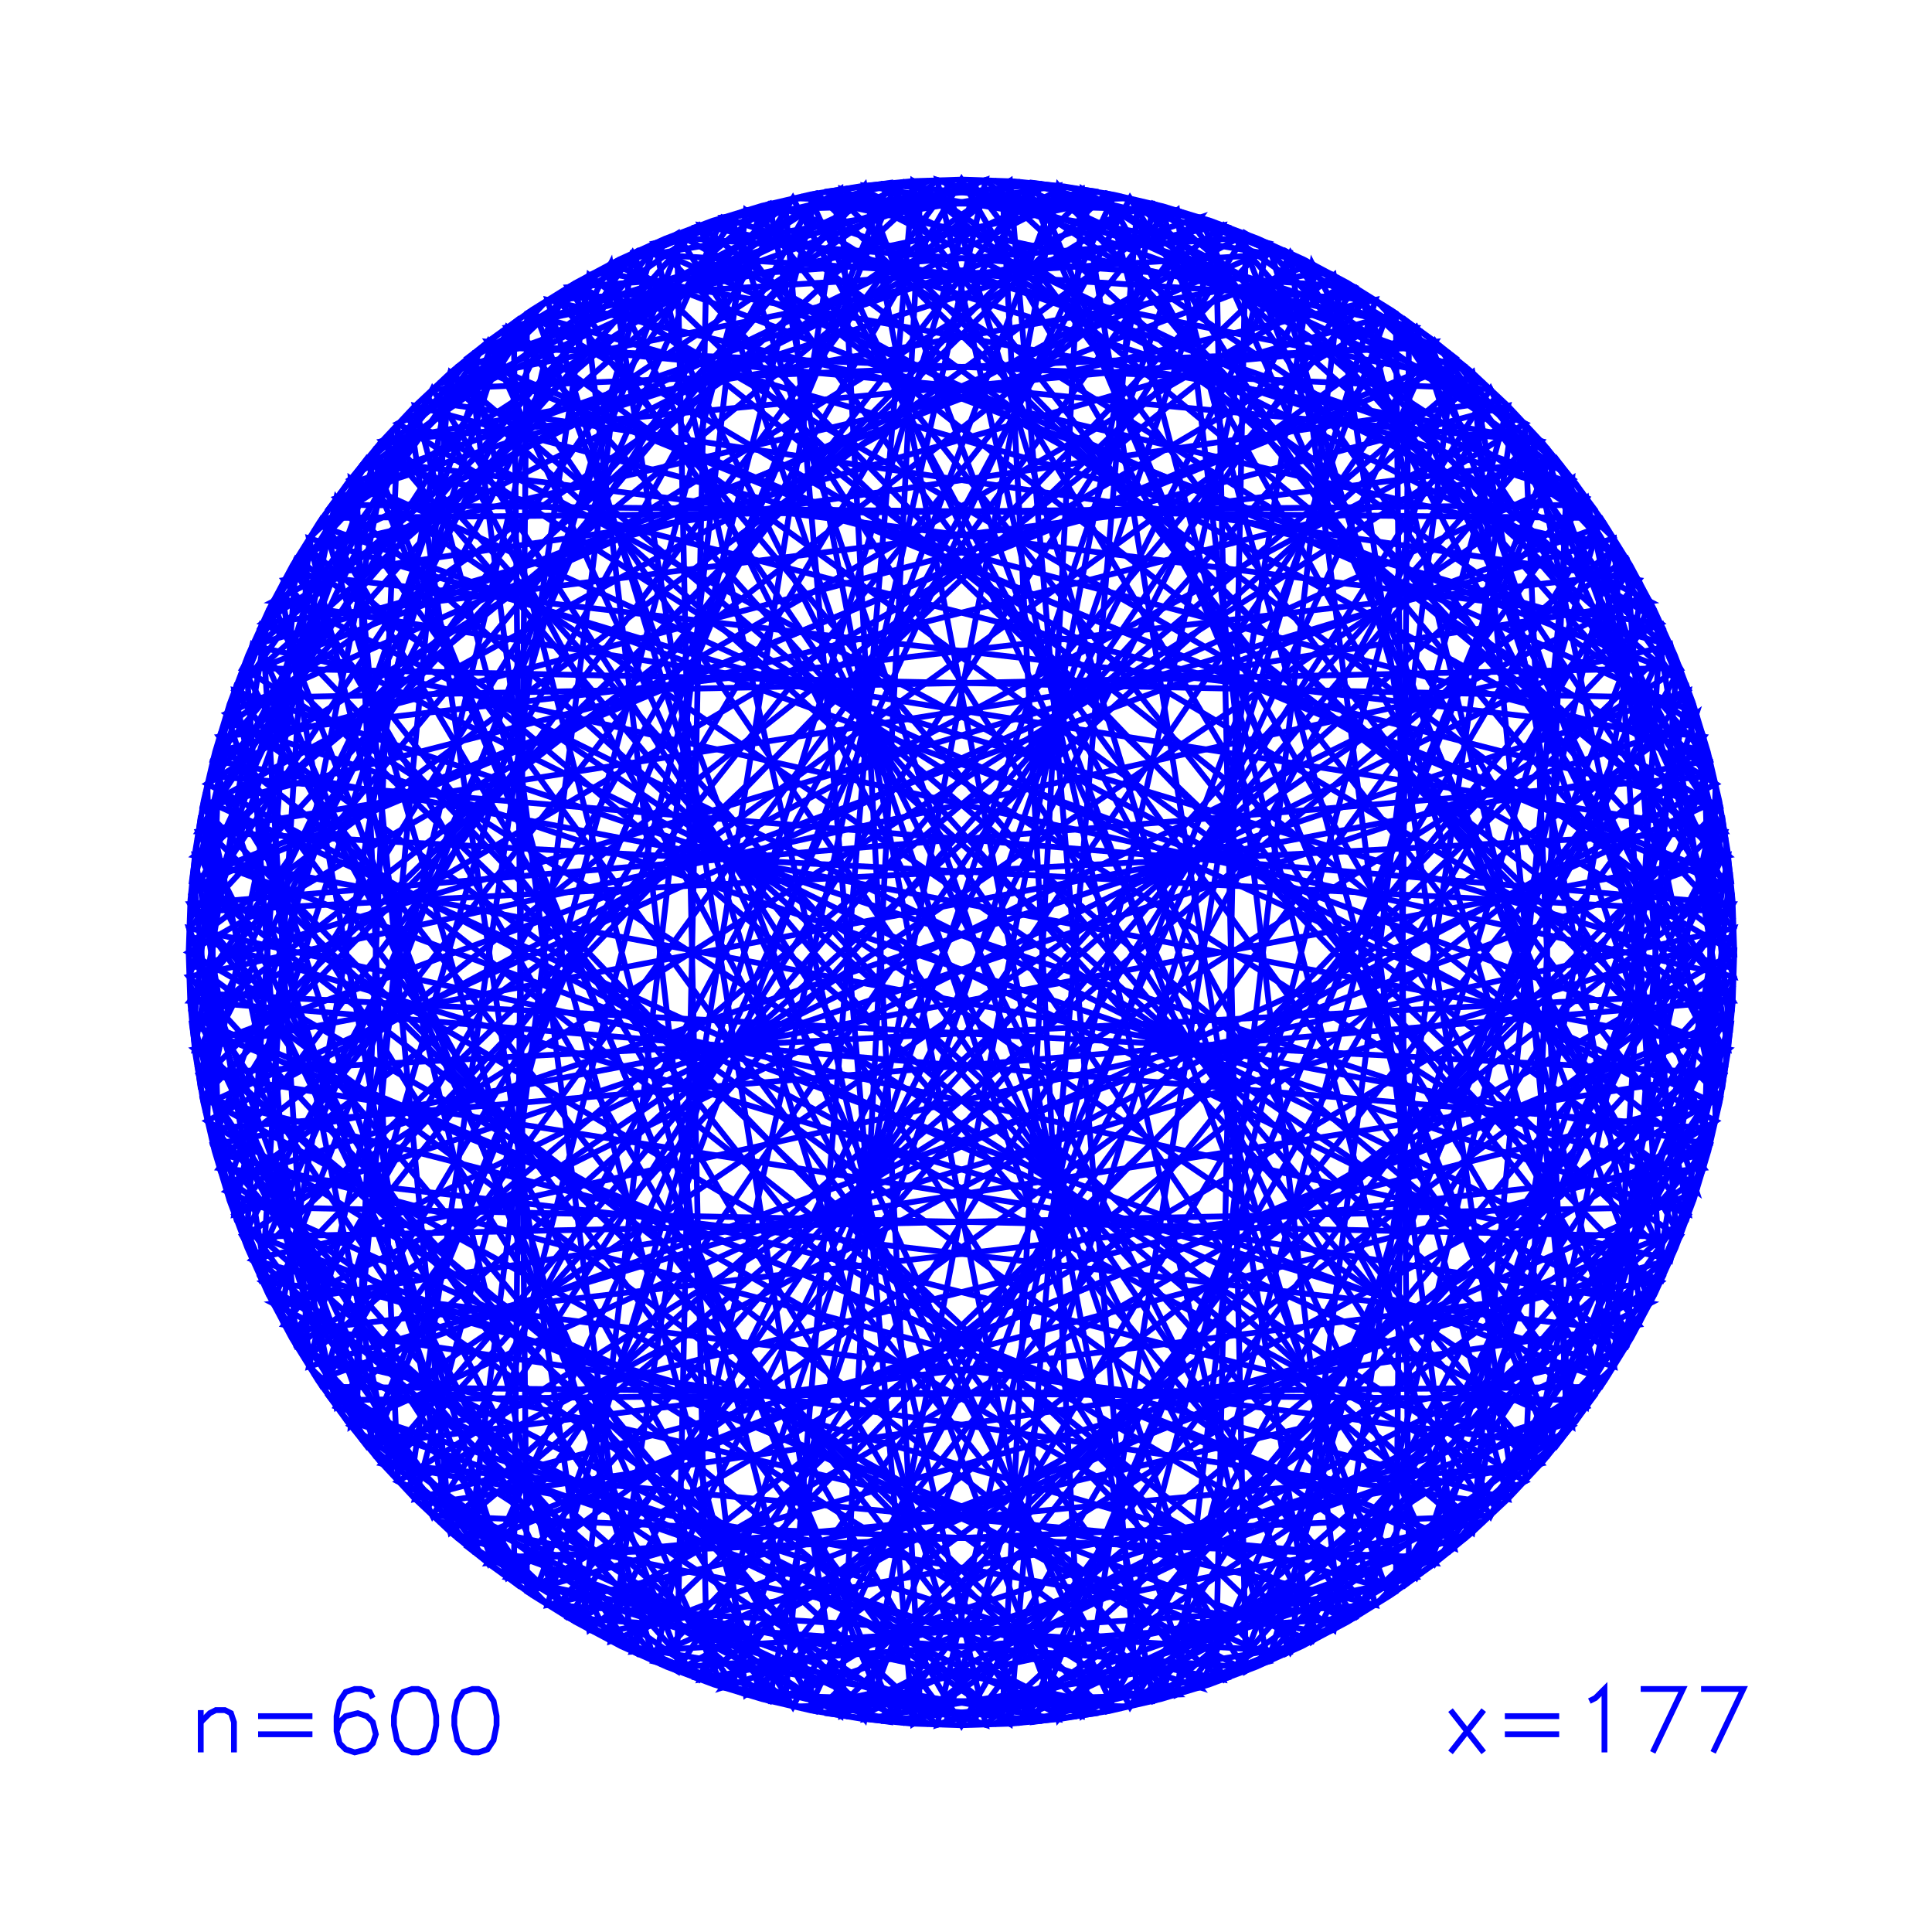 <?xml version="1.0" encoding="utf-8" ?>
<svg xmlns="http://www.w3.org/2000/svg" xmlns:cc="http://creativecommons.org/ns" xmlns:dc="http://purl.org/dc/elements/1.1/" xmlns:ev="http://www.w3.org/2001/xml-events" xmlns:inkscape="http://www.inkscape.org/namespaces/inkscape" xmlns:rdf="http://www.w3.org/1999/02/22-rdf-syntax-ns" xmlns:sodipodi="http://sodipodi.sourceforge.net/DTD/sodipodi-0.dtd" xmlns:xlink="http://www.w3.org/1999/xlink" baseProfile="tiny" height="10.0cm" version="1.2" viewBox="0 0 377.953 377.953" width="10.0cm">
  <defs/>
  <g fill="none" id="layer1" inkscape:groupmode="layer" inkscape:label="1" stroke="#0000ff" stroke-width="1.134" style="display:inline">
    <polyline points="112.5,55.392 339.272,186.319 338.928,176.125 337.947,166.352 336.334,156.663 334.096,147.099 331.119,137.343 327.637,128.159 323.566,119.22 318.923,110.565 313.727,102.229 308.002,94.248 301.77,86.656 295.058,79.484 287.895,72.764 280.311,66.523 272.337,60.787 263.681,55.392 255.02,50.76 246.076,46.7 236.887,43.229 227.493,40.363 217.932,38.112 208.245,36.487 198.473,35.495 188.28,35.138 178.462,35.445 168.685,36.388 158.62,38.038 149.053,40.265 139.294,43.229 130.105,46.7 121.161,50.76 112.5,55.392 104.158,60.577 96.17,66.293 88.286,72.764 81.123,79.484 74.411,86.656 68.179,94.248 62.454,102.229 57.258,110.565 52.615,119.22 48.544,128.159 44.94,137.701 42.085,147.099 39.847,156.663 38.234,166.352 37.254,176.125 36.909,186.319 37.228,196.136 38.184,205.911 39.773,215.604 41.988,225.174 44.94,234.937 48.399,244.13 52.448,253.079 57.069,261.746 62.244,270.094 67.95,278.09 74.162,285.697 81.123,293.153 88.286,299.874 96.17,306.345 104.158,312.061 112.5,317.246 121.5,322.045 130.454,326.082 139.651,329.53 149.053,332.373 158.62,334.6 168.311,336.2 178.085,337.168 187.902,337.5 197.719,337.193 207.496,336.249 217.191,334.673 227.128,332.373 236.53,329.53 245.727,326.082 254.681,322.045 263.681,317.246 272.023,312.061 280.311,306.115 287.895,299.874 295.058,293.153 301.77,285.982 308.232,278.09 313.937,270.094 319.112,261.746 323.733,253.079 327.782,244.13 331.362,234.579 334.193,225.174 336.408,215.604 337.997,205.911 338.953,196.136 339.272,186.319 112.5,317.246"/>
    <polyline points="113.875,318.03 145.912,41.141 339.263,184.736"/>
    <polyline points="339.238,183.153 60.444,267.326 109.775,57.004"/>
    <polyline points="108.425,57.831 301.493,286.297 116.65,319.555"/>
    <polyline points="118.049,320.296 252.46,49.526 339.139,179.988"/>
    <polyline points="339.065,178.407 38.771,162.669 105.751,59.528"/>
    <polyline points="104.428,60.397 207.039,336.308 120.87,321.734"/>
    <polyline points="122.292,322.43 326.838,126.278 338.866,175.247"/>
    <polyline points="338.741,173.668 91.724,69.832 101.809,62.177"/>
    <polyline points="100.514,63.087 103.114,311.358 125.157,323.778"/>
    <polyline points="126.6,324.43 331.872,233.036 338.443,170.516"/>
    <polyline points="338.27,168.943 192.839,35.212 97.953,64.948"/>
    <polyline points="96.687,65.899 41.659,223.916 129.506,325.687"/>
    <polyline points="130.968,326.293 265.048,316.447 337.873,165.801"/>
    <polyline points="337.65,164.234 291.581,76.113 94.185,67.839"/>
    <polyline points="92.949,68.829 53.387,117.684 133.912,327.459"/>
    <polyline points="135.393,328.018 159.762,334.822 337.154,161.107"/>
    <polyline points="336.882,159.547 338.601,172.091 90.51,70.847"/>
    <polyline points="89.306,71.876 132.437,45.754 138.372,329.091"/>
    <polyline points="139.87,329.604 68.634,278.979 336.289,156.437"/>
    <polyline points="335.968,154.887 310.399,275.181 86.931,73.969"/>
    <polyline points="85.76,75.035 239.301,44.075 142.881,330.582"/>
    <polyline points="144.394,331.048 37.208,176.826 335.277,151.797"/>
    <polyline points="334.908,150.257 221.07,333.859 83.452,77.202"/>
    <polyline points="82.315,78.304 320.572,113.487 147.435,331.931"/>
    <polyline points="148.962,332.349 81.189,79.418 334.12,147.19"/>
    <polyline points="333.702,145.663 115.258,318.8 80.076,80.543"/>
    <polyline points="78.974,81.68 335.631,219.298 152.029,333.136"/>
    <polyline points="153.568,333.506 178.598,35.436 332.819,142.623"/>
    <polyline points="332.354,141.11 45.847,237.53 76.807,83.988"/>
    <polyline points="75.741,85.159 276.953,308.627 156.658,334.196"/>
    <polyline points="158.208,334.517 280.75,66.862 331.375,138.098"/>
    <polyline points="330.862,136.601 47.526,130.665 73.647,87.534"/>
    <polyline points="72.619,88.738 173.863,336.829 161.319,335.111"/>
    <polyline points="162.878,335.383 336.594,157.99 329.79,133.621"/>
    <polyline points="329.23,132.14 119.456,51.615 70.601,91.177"/>
    <polyline points="69.611,92.413 77.884,289.81 166.006,335.878"/>
    <polyline points="167.573,336.101 318.219,263.276 328.065,129.196"/>
    <polyline points="327.459,127.734 225.688,39.887 67.67,94.915"/>
    <polyline points="66.72,96.181 36.984,191.068 74.688,86.341 280.75,66.862 111.133,316.447 145.912,331.497 221.07,333.859 330.334,237.53 173.863,35.809 313.13,271.295 248.132,47.572 183.342,337.425 288.068,299.721 307.547,93.659 57.963,263.276 42.912,228.497 40.55,153.34 136.88,44.075 338.601,200.546 103.114,61.28 326.838,126.278 36.984,191.068 170.714,336.498"/>
    <polyline points="172.288,336.672 234.808,330.101 326.201,124.828"/>
    <polyline points="325.55,123.385 313.13,101.343 64.859,98.743"/>
    <polyline points="63.948,100.038 71.603,89.952 175.44,336.97"/>
    <polyline points="177.018,337.094 128.049,325.066 324.202,120.52"/>
    <polyline points="323.505,119.099 338.079,205.267 62.169,102.657"/>
    <polyline points="61.299,103.98 164.441,36.999 180.178,337.293"/>
    <polyline points="181.76,337.367 51.298,250.689 322.068,116.277"/>
    <polyline points="321.327,114.878 288.068,299.721 59.603,106.653"/>
    <polyline points="58.776,108.003 269.097,58.672 184.924,337.467"/>
    <polyline points="186.507,337.492 42.912,144.141 319.802,112.103"/>
    <polyline points="319.017,110.728 188.091,337.5 57.164,110.728"/>
    <polyline points="56.38,112.103 333.269,144.141 189.674,337.492"/>
    <polyline points="191.257,337.467 107.084,58.672 317.406,108.003"/>
    <polyline points="316.578,106.653 88.113,299.721 54.854,114.878"/>
    <polyline points="54.113,116.277 324.883,250.689 194.421,337.367"/>
    <polyline points="196.003,337.293 211.74,36.999 314.882,103.98"/>
    <polyline points="314.012,102.657 38.102,205.267 52.676,119.099"/>
    <polyline points="51.979,120.52 248.132,325.066 199.163,337.094"/>
    <polyline points="200.741,336.97 304.578,89.952 312.233,100.038"/>
    <polyline points="311.322,98.743 63.052,101.343 50.631,123.385"/>
    <polyline points="49.98,124.828 141.373,330.101 203.893,336.672"/>
    <polyline points="205.467,336.498 339.197,191.068 309.461,96.181"/>
    <polyline points="308.511,94.915 150.493,39.887 48.722,127.734"/>
    <polyline points="48.116,129.196 57.963,263.276 208.608,336.101"/>
    <polyline points="210.175,335.878 298.297,289.81 306.57,92.413"/>
    <polyline points="305.58,91.177 256.725,51.615 46.951,132.14"/>
    <polyline points="46.391,133.621 39.587,157.99 213.303,335.383"/>
    <polyline points="214.862,335.111 202.318,336.829 303.562,88.738"/>
    <polyline points="302.534,87.534 328.655,130.665 45.319,136.601"/>
    <polyline points="44.806,138.098 95.431,66.862 217.973,334.517"/>
    <polyline points="219.523,334.196 99.228,308.627 300.44,85.159"/>
    <polyline points="299.375,83.988 330.334,237.53 43.827,141.11"/>
    <polyline points="43.362,142.623 197.583,35.436 222.613,333.506"/>
    <polyline points="224.152,333.136 40.55,219.298 297.207,81.68"/>
    <polyline points="296.105,80.543 260.923,318.8 42.479,145.663"/>
    <polyline points="42.061,147.19 294.992,79.418 227.219,332.349"/>
    <polyline points="228.746,331.931 55.609,113.487 293.866,78.304"/>
    <polyline points="292.729,77.202 155.111,333.859 41.273,150.257"/>
    <polyline points="40.904,151.797 338.973,176.826 231.787,331.048"/>
    <polyline points="233.3,330.582 136.88,44.075 290.421,75.035"/>
    <polyline points="289.25,73.969 65.782,275.181 40.213,154.887"/>
    <polyline points="39.892,156.437 307.547,278.979 236.311,329.604"/>
    <polyline points="237.809,329.091 243.744,45.754 286.875,71.876"/>
    <polyline points="285.672,70.847 37.58,172.091 39.299,159.547"/>
    <polyline points="39.027,161.107 216.419,334.822 240.788,328.018"/>
    <polyline points="242.269,327.459 322.794,117.684 283.232,68.829"/>
    <polyline points="281.996,67.839 84.6,76.113 38.531,164.234"/>
    <polyline points="38.308,165.801 111.133,316.447 245.213,326.293"/>
    <polyline points="246.676,325.687 334.522,223.916 279.495,65.899"/>
    <polyline points="278.228,64.948 183.342,35.212 37.911,168.943"/>
    <polyline points="37.738,170.516 44.309,233.036 99.228,64.011 331.872,233.036 276.953,64.011 44.309,233.036 249.581,324.43"/>
    <polyline points="251.024,323.778 273.067,311.358 275.667,63.087"/>
    <polyline points="274.372,62.177 284.457,69.832 37.44,173.668"/>
    <polyline points="37.315,175.247 49.343,126.278 253.889,322.43"/>
    <polyline points="255.311,321.734 169.143,336.308 271.753,60.397"/>
    <polyline points="270.43,59.528 337.41,162.669 37.117,178.407"/>
    <polyline points="37.042,179.988 123.721,49.526 258.132,320.296"/>
    <polyline points="259.531,319.555 74.688,286.297 267.756,57.831"/>
    <polyline points="266.406,57.004 315.737,267.326 36.943,183.153"/>
    <polyline points="36.918,184.736 230.269,41.141 262.306,318.03"/>
    <polyline points="263.681,317.246 36.909,186.319 263.681,55.392"/>
    <polyline points="262.306,54.608 230.269,331.497 265.048,316.447 95.431,66.862 301.493,86.341 339.197,191.068 49.343,126.278 273.067,61.28 37.58,200.546 239.301,44.075 335.631,153.34 333.269,228.497 318.219,263.276 68.634,93.659 88.113,299.721 192.839,337.425 128.049,47.572 63.052,271.295 202.318,35.809 45.847,237.53 155.111,333.859 230.269,331.497 36.918,187.902"/>
    <polyline points="36.943,189.485 315.737,105.312 324.883,250.689 71.603,282.685 336.594,214.647 132.437,326.884 291.581,76.113 338.973,176.826 207.039,336.308 150.493,39.887 115.258,53.838 60.444,105.312 51.298,250.689 304.578,282.685 39.587,214.647 243.744,326.884 84.6,76.113 37.208,176.826 169.143,336.308 225.688,39.887 260.923,53.838 315.737,105.312 266.406,315.634"/>
    <polyline points="267.756,314.807 74.688,86.341 259.531,53.083"/>
    <polyline points="258.132,52.342 123.721,323.112 269.097,313.965 320.572,259.151 334.522,223.916 38.102,167.371 197.583,35.436 298.297,82.828 47.526,241.972 159.762,37.816 91.724,302.806 123.721,49.526 269.097,58.672 320.572,113.487 334.522,148.722 38.102,205.267 197.583,337.202 298.297,289.81 47.526,130.665 159.762,334.822 91.724,69.832 123.721,323.112 37.042,192.65"/>
    <polyline points="37.117,194.231 337.41,209.969 53.387,254.954 211.74,335.639 256.725,51.615 337.41,209.969 270.43,313.11"/>
    <polyline points="271.753,312.241 169.143,36.33 255.311,50.904"/>
    <polyline points="253.889,50.208 49.343,246.36 273.067,311.358 37.58,172.091 239.301,328.562 335.631,219.298 333.269,144.141 318.219,109.362 68.634,278.979 88.113,72.916 192.839,35.212 128.049,325.066 63.052,101.343 202.318,336.829 45.847,135.108 155.111,38.779 230.269,41.141 265.048,56.191 95.431,305.775 301.493,286.297 339.197,181.57 49.343,246.36 37.315,197.391"/>
    <polyline points="37.44,198.969 284.457,302.806 216.419,37.816 328.655,241.972 77.884,82.828 178.598,35.436 338.079,167.371 41.659,223.916 55.609,259.151 107.084,313.965 252.46,323.112 284.457,69.832 216.419,334.822 328.655,130.665 77.884,289.81 178.598,337.202 338.079,205.267 41.659,148.722 55.609,113.487 107.084,58.672 252.46,49.526 284.457,302.806 274.372,310.461"/>
    <polyline points="275.667,309.551 273.067,61.28 251.024,48.86"/>
    <polyline points="249.581,48.208 44.309,139.601 276.953,308.627 331.872,139.601 99.228,308.627 44.309,139.601 37.738,202.122"/>
    <polyline points="37.911,203.695 183.342,337.425 278.228,307.69"/>
    <polyline points="279.495,306.739 334.522,148.722 246.676,46.951"/>
    <polyline points="245.213,46.345 111.133,56.191 280.75,305.775 74.688,286.297 36.984,181.57 326.838,246.36 103.114,311.358 338.601,172.091 136.88,328.562 40.55,219.298 42.912,144.141 57.963,109.362 307.547,278.979 288.068,72.916 183.342,35.212 248.132,325.066 313.13,101.343 173.863,336.829 330.334,135.108 221.07,38.779 145.912,41.141 111.133,56.191 38.308,206.837"/>
    <polyline points="38.531,208.404 84.6,296.525 281.996,304.798"/>
    <polyline points="283.232,303.809 322.794,254.954 242.269,45.179"/>
    <polyline points="240.788,44.62 216.419,37.816 39.027,211.531"/>
    <polyline points="39.299,213.091 37.58,200.546 285.672,301.79"/>
    <polyline points="286.875,300.762 243.744,326.884 237.809,43.547"/>
    <polyline points="236.311,43.034 307.547,93.659 39.892,216.201"/>
    <polyline points="40.213,217.751 65.782,97.457 234.808,330.101 65.782,275.181 234.808,42.537 65.782,97.457 289.25,298.668"/>
    <polyline points="290.421,297.603 136.88,328.562 233.3,42.056"/>
    <polyline points="231.787,41.59 338.973,195.812 40.904,220.841"/>
    <polyline points="41.273,222.381 155.111,38.779 292.729,295.435"/>
    <polyline points="293.866,294.334 55.609,259.151 228.746,40.707"/>
    <polyline points="227.219,40.289 294.992,293.22 42.061,225.447"/>
    <polyline points="42.479,226.975 260.923,53.838 296.105,292.095"/>
    <polyline points="297.207,290.958 40.55,153.34 224.152,39.502"/>
    <polyline points="222.613,39.132 197.583,337.202 43.362,230.015"/>
    <polyline points="43.827,231.528 330.334,135.108 299.375,288.65"/>
    <polyline points="300.44,287.479 99.228,64.011 219.523,38.441"/>
    <polyline points="217.973,38.12 95.431,305.775 44.806,234.54"/>
    <polyline points="45.319,236.037 328.655,241.972 302.534,285.104"/>
    <polyline points="303.562,283.9 202.318,35.809 214.862,37.527"/>
    <polyline points="213.303,37.255 39.587,214.647 46.391,239.016"/>
    <polyline points="46.951,240.497 256.725,321.022 337.41,162.669 53.387,117.684 211.74,36.999 256.725,321.022 305.58,281.46"/>
    <polyline points="306.57,280.225 298.297,82.828 210.175,36.76"/>
    <polyline points="208.608,36.536 57.963,109.362 48.116,243.441"/>
    <polyline points="48.722,244.904 150.493,332.75 308.511,277.723"/>
    <polyline points="309.461,276.457 339.197,181.57 205.467,36.14"/>
    <polyline points="203.893,35.966 141.373,42.537 310.399,275.181 141.373,330.101 310.399,97.457 141.373,42.537 49.98,247.81"/>
    <polyline points="50.631,249.253 63.052,271.295 311.322,273.895"/>
    <polyline points="312.233,272.6 304.578,282.685 200.741,35.668"/>
    <polyline points="199.163,35.544 248.132,47.572 51.979,252.118"/>
    <polyline points="52.676,253.539 38.102,167.371 314.012,269.981"/>
    <polyline points="314.882,268.658 211.74,335.639 196.003,35.345"/>
    <polyline points="194.421,35.27 324.883,121.949 54.113,256.361"/>
    <polyline points="54.854,257.76 88.113,72.916 316.578,265.985"/>
    <polyline points="317.406,264.635 107.084,313.965 191.257,35.171"/>
    <polyline points="189.674,35.146 333.269,228.497 56.38,260.534"/>
    <polyline points="57.164,261.909 188.091,35.138 319.017,261.909"/>
    <polyline points="319.802,260.534 42.912,228.497 186.507,35.146"/>
    <polyline points="184.924,35.171 269.097,313.965 58.776,264.635"/>
    <polyline points="59.603,265.985 288.068,72.916 321.327,257.76"/>
    <polyline points="322.068,256.361 51.298,121.949 181.76,35.27"/>
    <polyline points="180.178,35.345 164.441,335.639 61.299,268.658"/>
    <polyline points="62.169,269.981 338.079,167.371 323.505,253.539"/>
    <polyline points="324.202,252.118 128.049,47.572 177.018,35.544"/>
    <polyline points="175.44,35.668 71.603,282.685 63.948,272.6"/>
    <polyline points="64.859,273.895 313.13,271.295 325.55,249.253"/>
    <polyline points="326.201,247.81 234.808,42.537 172.288,35.966"/>
    <polyline points="170.714,36.14 36.984,181.57 66.72,276.457"/>
    <polyline points="67.67,277.723 225.688,332.75 327.459,244.904"/>
    <polyline points="328.065,243.441 318.219,109.362 167.573,36.536"/>
    <polyline points="166.006,36.76 77.884,82.828 69.611,280.225"/>
    <polyline points="70.601,281.46 119.456,321.022 38.771,162.669 322.794,117.684 164.441,36.999 119.456,321.022 329.23,240.497"/>
    <polyline points="329.79,239.016 336.594,214.647 162.878,37.255"/>
    <polyline points="161.319,37.527 173.863,35.809 72.619,283.9"/>
    <polyline points="73.647,285.104 47.526,241.972 330.862,236.037"/>
    <polyline points="331.375,234.54 280.75,305.775 158.208,38.12"/>
    <polyline points="156.658,38.441 276.953,64.011 75.741,287.479"/>
    <polyline points="76.807,288.65 45.847,135.108 332.354,231.528"/>
    <polyline points="332.819,230.015 178.598,337.202 153.568,39.132"/>
    <polyline points="152.029,39.502 335.631,153.34 78.974,290.958"/>
    <polyline points="80.076,292.095 115.258,53.838 333.702,226.975"/>
    <polyline points="334.12,225.447 81.189,293.22 148.962,40.289"/>
    <polyline points="147.435,40.707 320.572,259.151 82.315,294.334"/>
    <polyline points="83.452,295.435 221.07,38.779 334.908,222.381"/>
    <polyline points="335.277,220.841 37.208,195.812 169.143,36.33 225.688,332.75 260.923,318.8 315.737,267.326 324.883,121.949 71.603,89.952 336.594,157.99 132.437,45.754 291.581,296.525 338.973,195.812 207.039,36.33 150.493,332.75 115.258,318.8 60.444,267.326 51.298,121.949 304.578,89.952 39.587,157.99 243.744,45.754 84.6,296.525 37.208,195.812 144.394,41.59"/>
    <polyline points="142.881,42.056 239.301,328.562 85.76,297.603"/>
    <polyline points="86.931,298.668 310.399,97.457 335.968,217.751"/>
    <polyline points="336.289,216.201 68.634,93.659 139.87,43.034"/>
    <polyline points="138.372,43.547 132.437,326.884 89.306,300.762"/>
    <polyline points="90.51,301.79 338.601,200.546 336.882,213.091"/>
    <polyline points="337.154,211.531 159.762,37.816 135.393,44.62"/>
    <polyline points="133.912,45.179 53.387,254.954 92.949,303.809"/>
    <polyline points="94.185,304.798 291.581,296.525 337.65,208.404"/>
    <polyline points="337.873,206.837 265.048,56.191 130.968,46.345"/>
    <polyline points="129.506,46.951 41.659,148.722 96.687,306.739"/>
    <polyline points="97.953,307.69 192.839,337.425 338.27,203.695"/>
    <polyline points="338.443,202.122 331.872,139.601 126.6,48.208"/>
    <polyline points="125.157,48.86 103.114,61.28 100.514,309.551"/>
    <polyline points="101.809,310.461 91.724,302.806 338.741,198.969"/>
    <polyline points="338.866,197.391 326.838,246.36 122.292,50.208"/>
    <polyline points="120.87,50.904 207.039,36.33 104.428,312.241"/>
    <polyline points="105.751,313.11 38.771,209.969 119.456,51.615 164.441,335.639 322.794,254.954 38.771,209.969 339.065,194.231"/>
    <polyline points="339.139,192.65 252.46,323.112 118.049,52.342"/>
    <polyline points="116.65,53.083 301.493,86.341 108.425,314.807"/>
    <polyline points="109.775,315.634 60.444,105.312 339.238,189.485"/>
    <polyline points="339.263,187.902 145.912,331.497 113.875,54.608"/>
    <polyline points="72.933,332.185 72.343,331.004 70.571,330.413 69.39,330.413 67.618,331.004 66.437,332.776 65.847,335.728 65.847,338.681 66.437,341.043 67.618,342.224 69.39,342.815 71.752,342.224 72.933,341.043 73.524,339.272 72.933,336.909 71.752,335.728 69.98,335.138 67.618,335.728 66.437,336.909 65.847,338.681"/>
    <line x1="61.122" x2="50.492" y1="339.272" y2="339.272"/>
    <line x1="50.492" x2="61.122" y1="335.728" y2="335.728"/>
    <polyline points="45.768,342.815 45.768,336.909 45.177,335.138 43.996,334.547 42.224,334.547 41.043,335.138 39.272,336.909"/>
    <line x1="39.272" x2="39.272" y1="334.547" y2="342.815"/>
    <polygon points="85.335,335.728 84.744,332.776 83.563,331.004 81.791,330.413 80.61,330.413 78.839,331.004 77.657,332.776 77.067,335.728 77.067,337.5 77.657,340.453 78.839,342.224 80.61,342.815 81.791,342.815 83.563,342.224 84.744,340.453 85.335,337.5"/>
    <polygon points="88.878,335.728 88.878,337.5 89.469,340.453 90.65,342.224 92.421,342.815 93.602,342.815 95.374,342.224 96.555,340.453 97.146,337.5 97.146,335.728 96.555,332.776 95.374,331.004 93.602,330.413 92.421,330.413 90.65,331.004 89.469,332.776"/>
    <line x1="283.76" x2="290.256" y1="334.547" y2="342.815"/>
    <line x1="294.39" x2="305.02" y1="339.272" y2="339.272"/>
    <line x1="305.02" x2="294.39" y1="335.728" y2="335.728"/>
    <line x1="290.256" x2="283.76" y1="334.547" y2="342.815"/>
    <polyline points="310.925,332.776 312.106,332.185 313.878,330.413 313.878,342.815"/>
    <polyline points="323.327,342.815 329.232,330.413 320.965,330.413"/>
    <polyline points="332.776,330.413 341.043,330.413 335.138,342.815"/>
  </g>
</svg>
